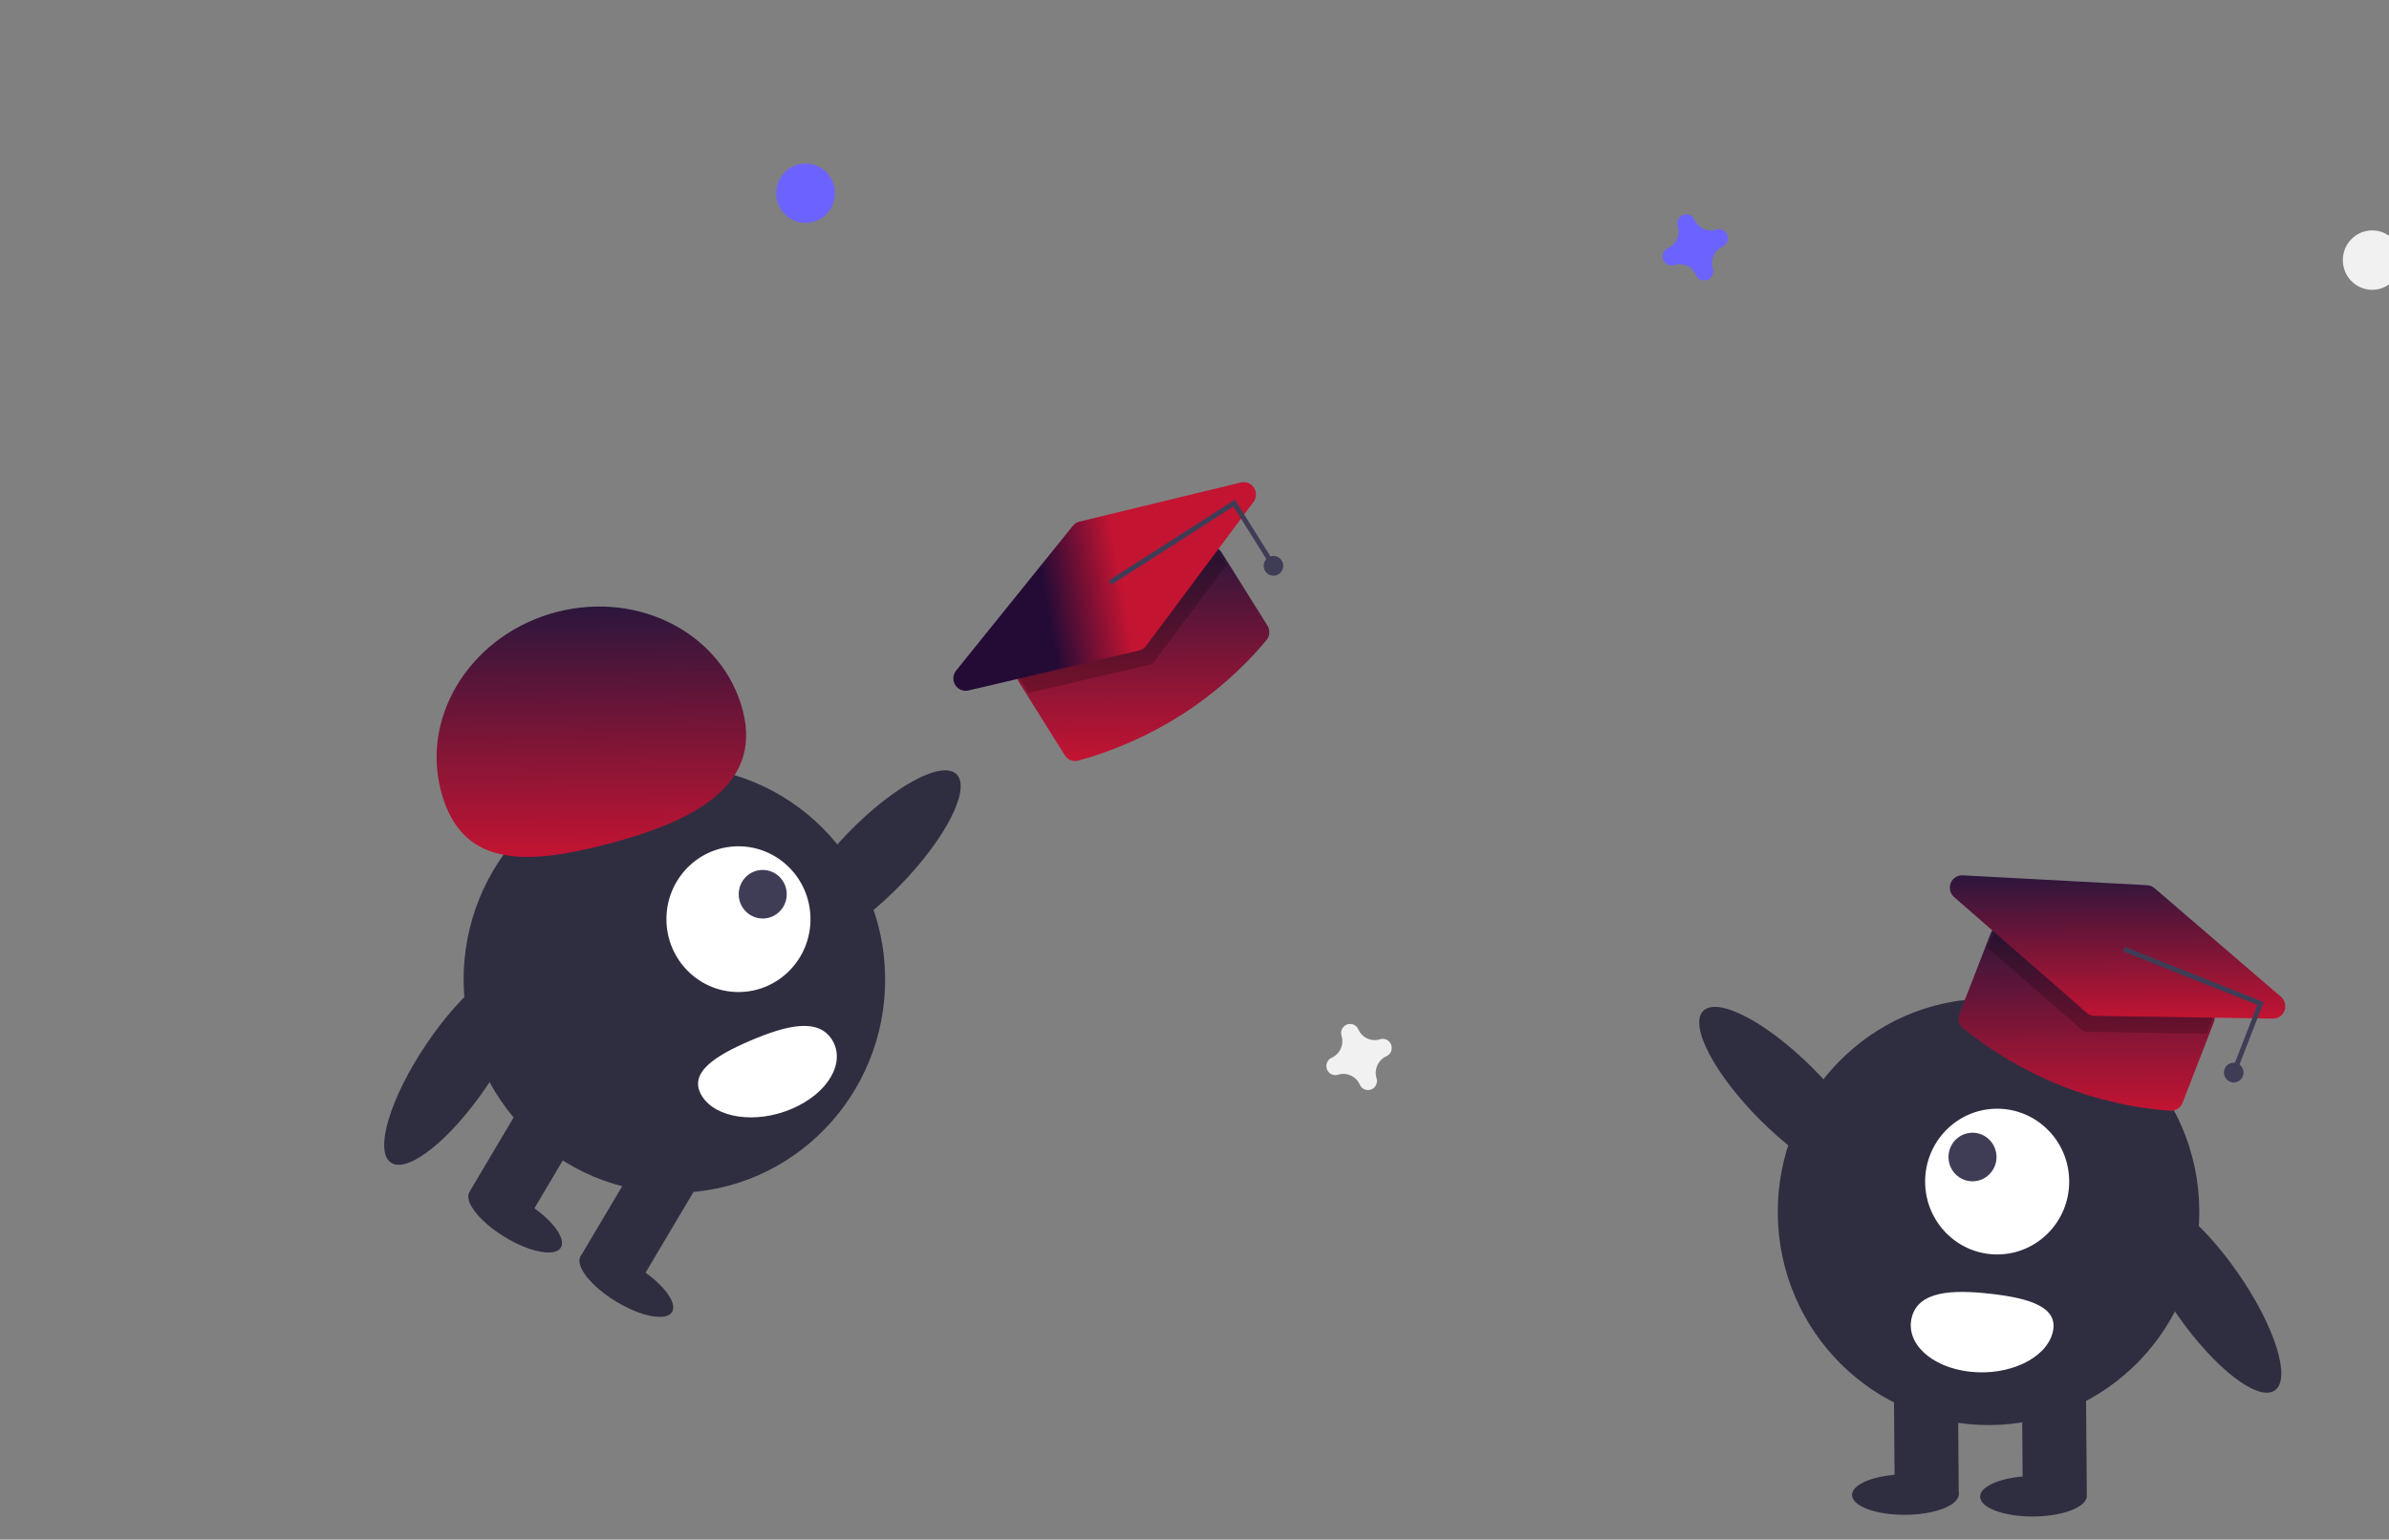 <svg width="484" height="312" viewBox="0 0 484 312" fill="none" xmlns="http://www.w3.org/2000/svg">
<rect x="0" y="0" width="484" height="312" fill="#808080" stroke="none"/>
<g id="undraw_graduation_re_gthn 1" clip-path="url(#clip0_4_62)">
<path id="Vector" d="M337.905 50.278C338.722 49.91 339.377 49.252 339.745 48.427C340.113 47.603 340.168 46.67 339.9 45.807C339.857 45.674 339.829 45.537 339.818 45.398C339.791 45.002 339.891 44.608 340.103 44.273C340.315 43.939 340.627 43.683 340.995 43.542C341.362 43.402 341.764 43.385 342.141 43.494C342.519 43.603 342.852 43.832 343.09 44.148C343.173 44.259 343.241 44.381 343.295 44.509C343.659 45.336 344.31 45.998 345.125 46.37C345.94 46.743 346.862 46.799 347.715 46.528C347.845 46.485 347.981 46.457 348.118 46.445C348.51 46.418 348.899 46.519 349.23 46.733C349.56 46.948 349.814 47.264 349.952 47.636C350.091 48.008 350.108 48.415 350 48.797C349.893 49.178 349.666 49.515 349.355 49.757C349.244 49.84 349.124 49.91 348.998 49.964C348.181 50.332 347.526 50.991 347.158 51.815C346.791 52.64 346.735 53.572 347.003 54.436C347.046 54.568 347.074 54.705 347.085 54.844C347.112 55.24 347.012 55.635 346.8 55.969C346.588 56.303 346.276 56.56 345.909 56.7C345.541 56.84 345.139 56.857 344.762 56.748C344.384 56.639 344.052 56.41 343.813 56.095C343.731 55.983 343.662 55.862 343.608 55.734C343.244 54.907 342.593 54.244 341.778 53.872C340.963 53.5 340.042 53.443 339.189 53.714C339.058 53.758 338.922 53.786 338.785 53.797C338.394 53.825 338.004 53.724 337.673 53.509C337.343 53.294 337.09 52.978 336.951 52.606C336.812 52.235 336.795 51.828 336.903 51.446C337.01 51.064 337.237 50.727 337.548 50.486C337.659 50.403 337.779 50.333 337.905 50.278Z" fill="#6C63FF"/>
<path id="Vector_2" d="M269.791 214.358C270.607 213.99 271.262 213.331 271.63 212.507C271.998 211.682 272.053 210.75 271.785 209.886C271.742 209.754 271.715 209.617 271.703 209.478C271.676 209.082 271.776 208.687 271.988 208.353C272.2 208.019 272.513 207.762 272.88 207.622C273.247 207.482 273.649 207.465 274.026 207.574C274.404 207.683 274.737 207.912 274.976 208.227C275.058 208.339 275.126 208.46 275.181 208.589C275.544 209.415 276.195 210.078 277.01 210.45C277.825 210.823 278.747 210.879 279.6 210.608C279.73 210.564 279.866 210.536 280.003 210.525C280.395 210.498 280.785 210.599 281.115 210.813C281.445 211.028 281.699 211.344 281.838 211.716C281.976 212.087 281.993 212.494 281.885 212.876C281.778 213.258 281.552 213.595 281.24 213.837C281.129 213.92 281.01 213.989 280.883 214.044C280.066 214.412 279.411 215.07 279.044 215.895C278.676 216.719 278.62 217.652 278.888 218.515C278.931 218.648 278.959 218.785 278.97 218.924C278.997 219.32 278.897 219.714 278.686 220.049C278.474 220.383 278.161 220.639 277.794 220.78C277.427 220.92 277.024 220.937 276.647 220.828C276.269 220.719 275.937 220.49 275.698 220.175C275.616 220.063 275.547 219.942 275.493 219.813C275.129 218.987 274.478 218.324 273.663 217.952C272.848 217.579 271.927 217.523 271.074 217.794C270.943 217.837 270.808 217.865 270.67 217.877C270.279 217.904 269.889 217.803 269.558 217.589C269.228 217.374 268.975 217.058 268.836 216.686C268.697 216.314 268.68 215.908 268.788 215.526C268.896 215.144 269.122 214.807 269.433 214.565C269.544 214.482 269.664 214.413 269.791 214.358Z" fill="#F1F1F1"/>
<path id="Vector_3" d="M480.645 58.731C477.36 58.757 474.675 56.083 474.649 52.758C474.623 49.434 477.265 46.718 480.55 46.692C483.836 46.666 486.52 49.34 486.546 52.664C486.573 55.989 483.931 58.705 480.645 58.731Z" fill="#F1F1F1"/>
<path id="Vector_4" d="M163.256 45.174C159.971 45.2 157.286 42.526 157.26 39.201C157.234 35.877 159.876 33.161 163.161 33.135C166.447 33.109 169.131 35.783 169.157 39.108C169.184 42.432 166.542 45.148 163.256 45.174Z" fill="#6C63FF"/>
<path id="Vector_5" d="M403.207 288.794C379.625 288.98 360.356 269.785 360.169 245.922C359.981 222.058 378.946 202.563 402.528 202.377C426.11 202.192 445.379 221.386 445.567 245.25C445.754 269.113 426.789 288.609 403.207 288.794Z" fill="#2F2E41"/>
<path id="Vector_6" d="M409.62 279.445L422.592 279.343L422.777 302.862L409.805 302.964L409.62 279.445Z" fill="#2F2E41"/>
<path id="Vector_7" d="M383.677 279.649L396.648 279.547L396.833 303.065L383.862 303.168L383.677 279.649Z" fill="#2F2E41"/>
<path id="Vector_8" d="M412.002 307.322C406.032 307.369 401.177 305.57 401.16 303.305C401.142 301.039 405.967 299.165 411.937 299.118C417.907 299.071 422.761 300.869 422.779 303.135C422.797 305.4 417.972 307.275 412.002 307.322Z" fill="#2F2E41"/>
<path id="Vector_9" d="M386.054 306.979C380.083 307.026 375.229 305.228 375.211 302.962C375.194 300.697 380.019 298.822 385.989 298.775C391.959 298.728 396.813 300.527 396.831 302.792C396.849 305.058 392.024 306.932 386.054 306.979Z" fill="#2F2E41"/>
<path id="handtwo" d="M356.707 227.066C347.386 217.774 342.166 207.842 345.048 204.881C347.93 201.921 357.823 207.054 367.144 216.346C376.465 225.638 381.684 235.57 378.802 238.531C375.92 241.491 366.028 236.358 356.707 227.066Z" fill="#2F2E41"/>
<path id="Vector_10" d="M441.146 266.512C433.599 255.696 430.201 244.986 433.555 242.589C436.91 240.192 445.748 247.016 453.295 257.832C460.843 268.647 464.241 279.358 460.886 281.755C457.531 284.152 448.694 277.327 441.146 266.512Z" fill="#2F2E41"/>
<path id="Vector_11" d="M404.732 254.216C396.672 254.279 390.087 247.719 390.023 239.563C389.958 231.407 396.44 224.744 404.5 224.681C412.559 224.618 419.145 231.178 419.209 239.334C419.273 247.489 412.792 254.152 404.732 254.216Z" fill="white"/>
<path id="Vector_12" d="M399.658 239.393C396.971 239.415 394.776 237.228 394.755 234.509C394.733 231.791 396.894 229.57 399.581 229.548C402.267 229.527 404.462 231.714 404.484 234.433C404.505 237.151 402.345 239.372 399.658 239.393Z" fill="#3F3D56"/>
<path id="Vector_13" d="M387.334 266.898C385.944 272.127 391.198 277.087 399.069 277.975C406.941 278.863 414.449 275.343 415.84 270.114L415.845 270.095C417.228 264.865 411.132 263.066 403.259 262.183C395.386 261.3 388.717 261.667 387.334 266.898Z" fill="white"/>
<path id="Vector_14" d="M417.608 220.038C424.672 222.84 432.114 224.547 439.681 225.102C440.209 225.135 440.733 224.999 441.18 224.712C441.626 224.426 441.972 224.004 442.167 223.506L448.523 207.137C448.762 206.518 448.749 205.828 448.487 205.218C448.224 204.609 447.733 204.129 447.122 203.885L406.518 187.735C405.906 187.492 405.224 187.505 404.622 187.771C404.019 188.037 403.546 188.533 403.305 189.152L396.953 205.511C396.758 206.013 396.727 206.566 396.866 207.087C397.005 207.608 397.306 208.07 397.724 208.405C403.753 213.248 410.452 217.167 417.608 220.038Z" fill="url(#paint0_linear_4_62)"/>
<path id="Vector_15" opacity="0.2" d="M403.766 189.335L402.704 192.071L421.649 208.608C422.004 208.914 422.454 209.086 422.92 209.092L447.086 209.466L448.061 206.954C448.252 206.458 448.241 205.907 448.031 205.419C447.821 204.932 447.429 204.548 446.941 204.352L406.337 188.202C405.847 188.009 405.302 188.02 404.82 188.232C404.339 188.444 403.96 188.841 403.766 189.335Z" fill="black"/>
<path id="Vector_16" d="M423.492 205.688C423.769 205.798 424.063 205.858 424.36 205.863L460.472 206.423C460.982 206.431 461.483 206.279 461.905 205.988C462.327 205.697 462.65 205.282 462.829 204.798C463.009 204.314 463.037 203.786 462.909 203.286C462.781 202.786 462.503 202.338 462.114 202.003L436.484 179.977C436.07 179.622 435.552 179.414 435.011 179.383L397.637 177.385C397.121 177.358 396.609 177.494 396.173 177.775C395.737 178.057 395.399 178.469 395.207 178.954C395.014 179.44 394.976 179.974 395.098 180.482C395.22 180.991 395.497 181.448 395.888 181.789L422.78 205.254C422.991 205.438 423.232 205.585 423.492 205.688Z" fill="url(#paint1_linear_4_62)"/>
<path id="Vector_17" d="M452.444 216.243L453.367 216.61L458.624 203.071L430.478 191.875L430.115 192.809L457.339 203.638L452.444 216.243Z" fill="#3F3D56"/>
<path id="Vector_18" d="M452.559 219.367C451.464 219.375 450.569 218.484 450.56 217.376C450.552 216.268 451.432 215.362 452.527 215.354C453.622 215.345 454.517 216.236 454.526 217.345C454.535 218.453 453.654 219.358 452.559 219.367Z" fill="#3F3D56"/>
<g id="hat">
<path id="Vector_19" d="M239.509 144.777C245.914 140.662 251.668 135.592 256.577 129.74C256.916 129.329 257.117 128.82 257.152 128.286C257.187 127.752 257.054 127.22 256.772 126.767L247.469 111.909C247.116 111.348 246.558 110.951 245.917 110.805C245.276 110.659 244.604 110.777 244.048 111.132L207.199 134.756C206.645 135.112 206.253 135.677 206.109 136.326C205.965 136.975 206.081 137.655 206.433 138.217L215.731 153.066C216.016 153.522 216.439 153.873 216.936 154.068C217.434 154.262 217.98 154.289 218.494 154.145C225.915 152.082 232.996 148.925 239.509 144.777Z" fill="url(#paint2_linear_4_62)"/>
<path id="Vector_20" opacity="0.2" d="M206.851 137.948L208.406 140.432L232.778 134.725C233.232 134.617 233.635 134.35 233.915 133.973L248.478 114.457L247.05 112.177C246.768 111.729 246.321 111.412 245.808 111.296C245.296 111.179 244.758 111.273 244.314 111.556L207.465 135.179C207.022 135.465 206.709 135.917 206.594 136.436C206.479 136.955 206.571 137.498 206.851 137.948Z" fill="black"/>
<path id="Vector_21" d="M231.538 131.496C231.789 131.335 232.01 131.13 232.189 130.89L253.952 101.728C254.26 101.316 254.434 100.817 254.452 100.301C254.469 99.784 254.328 99.275 254.048 98.843C253.768 98.41 253.364 98.076 252.889 97.885C252.414 97.694 251.893 97.656 251.397 97.777L218.7 105.7C218.173 105.83 217.702 106.129 217.357 106.553L193.702 135.897C193.376 136.302 193.182 136.801 193.15 137.323C193.117 137.845 193.246 138.364 193.519 138.808C193.793 139.252 194.196 139.599 194.674 139.799C195.152 140 195.679 140.044 196.183 139.926L230.771 131.821C231.043 131.757 231.302 131.647 231.538 131.496Z" fill="url(#paint3_linear_4_62)"/>
<path id="Vector_22" d="M257.046 114.084L257.884 113.547L250.188 101.257L224.645 117.633L225.176 118.48L249.882 102.641L257.046 114.084Z" fill="#3F3D56"/>
</g>
<path id="Vector_23" d="M258.011 116.669C256.916 116.678 256.021 115.787 256.013 114.678C256.004 113.57 256.885 112.665 257.98 112.656C259.075 112.648 259.97 113.539 259.979 114.647C259.987 115.755 259.107 116.661 258.011 116.669Z" fill="#3F3D56"/>
<g id="dude">
<path id="Vector_24" d="M136.967 241.725C113.385 241.91 94.116 222.716 93.928 198.852C93.74 174.989 112.705 155.494 136.287 155.308C159.869 155.123 179.138 174.317 179.326 198.181C179.514 222.044 160.549 241.539 136.967 241.725Z" fill="#2F2E41"/>
<path id="Vector_25" d="M107.202 221.153L118.324 227.911L106.362 248.074L95.24 241.316L107.202 221.153Z" fill="#2F2E41"/>
<path id="Vector_26" d="M129.446 234.67L140.569 241.428L128.607 261.591L117.485 254.832L129.446 234.67Z" fill="#2F2E41"/>
<path id="Vector_27" d="M102.283 250.699C97.164 247.589 93.949 243.493 95.101 241.551C96.253 239.608 101.337 240.555 106.456 243.666C111.575 246.776 114.79 250.872 113.638 252.814C112.486 254.756 107.402 253.81 102.283 250.699Z" fill="#2F2E41"/>
<path id="Vector_28" d="M124.806 263.747C119.687 260.636 116.471 256.54 117.624 254.598C118.776 252.656 123.86 253.603 128.979 256.713C134.098 259.823 137.313 263.919 136.161 265.862C135.009 267.804 129.925 266.857 124.806 263.747Z" fill="#2F2E41"/>
<path id="handone" d="M160.578 191.084C157.65 188.169 162.713 178.156 171.886 168.718C181.06 159.281 190.87 153.993 193.799 156.908C196.727 159.822 191.664 169.836 182.491 179.273C173.317 188.711 163.507 193.999 160.578 191.084Z" fill="#2F2E41"/>
<path id="Vector_29" d="M79.184 235.594C75.792 233.25 79.022 222.487 86.398 211.554C93.774 200.622 102.504 193.659 105.896 196.003C109.288 198.346 106.058 209.109 98.682 220.042C91.306 230.975 82.576 237.938 79.184 235.594Z" fill="#2F2E41"/>
<path id="Vector_30" d="M149.723 201.038C141.663 201.101 135.077 194.541 135.013 186.385C134.949 178.23 141.431 171.567 149.49 171.503C157.55 171.44 164.136 178 164.2 186.156C164.264 194.312 157.782 200.975 149.723 201.038Z" fill="white"/>
<path id="Vector_31" d="M154.563 186.138C151.877 186.159 149.681 183.972 149.66 181.254C149.639 178.535 151.799 176.314 154.486 176.293C157.172 176.272 159.367 178.458 159.389 181.177C159.41 183.896 157.25 186.117 154.563 186.138Z" fill="#3F3D56"/>
<path id="Vector_32" d="M168.592 210.756C171.396 215.323 167.758 221.558 160.466 224.685C153.175 227.811 144.992 226.643 142.188 222.077L142.178 222.061C139.382 217.492 144.716 214.015 152.01 210.893C159.304 207.771 165.796 206.187 168.592 210.756Z" fill="white"/>
<path id="Vector_33" d="M150.527 144.15C146.592 128.643 129.691 119.631 112.776 124.023C95.862 128.415 85.34 144.547 89.275 160.055C93.21 175.562 105.859 175.513 122.774 171.121C139.688 166.729 154.462 159.658 150.527 144.15Z" fill="url(#paint4_linear_4_62)"/>
</g>
</g>
<defs>
<linearGradient id="paint0_linear_4_62" x1="422.588" y1="187.428" x2="422.886" y2="225.24" gradientUnits="userSpaceOnUse">
<stop stop-color="#2C163C"/>
<stop offset="1" stop-color="#C31432"/>
</linearGradient>
<linearGradient id="paint1_linear_4_62" x1="428.892" y1="177.135" x2="429.124" y2="206.67" gradientUnits="userSpaceOnUse">
<stop stop-color="#2C163C"/>
<stop offset="1" stop-color="#C31432"/>
</linearGradient>
<linearGradient id="paint2_linear_4_62" x1="231.433" y1="110.854" x2="231.773" y2="154.127" gradientUnits="userSpaceOnUse">
<stop stop-color="#2C163C"/>
<stop offset="1" stop-color="#C31432"/>
</linearGradient>
<linearGradient id="paint3_linear_4_62" x1="223.634" y1="97.931" x2="208.139" y2="100.664" gradientUnits="userSpaceOnUse">
<stop stop-color="#C31432"/>
<stop offset="1" stop-color="#240B36"/>
</linearGradient>
<linearGradient id="paint4_linear_4_62" x1="119.587" y1="122.925" x2="119.985" y2="173.553" gradientUnits="userSpaceOnUse">
<stop stop-color="#2C163C"/>
<stop offset="1" stop-color="#C31432"/>
</linearGradient>
<clipPath id="clip0_4_62">
<rect width="804.088" height="305.005" fill="white" transform="matrix(-1 0.008 0.008 1 804.063 0)"/>
</clipPath>
</defs>
</svg>
